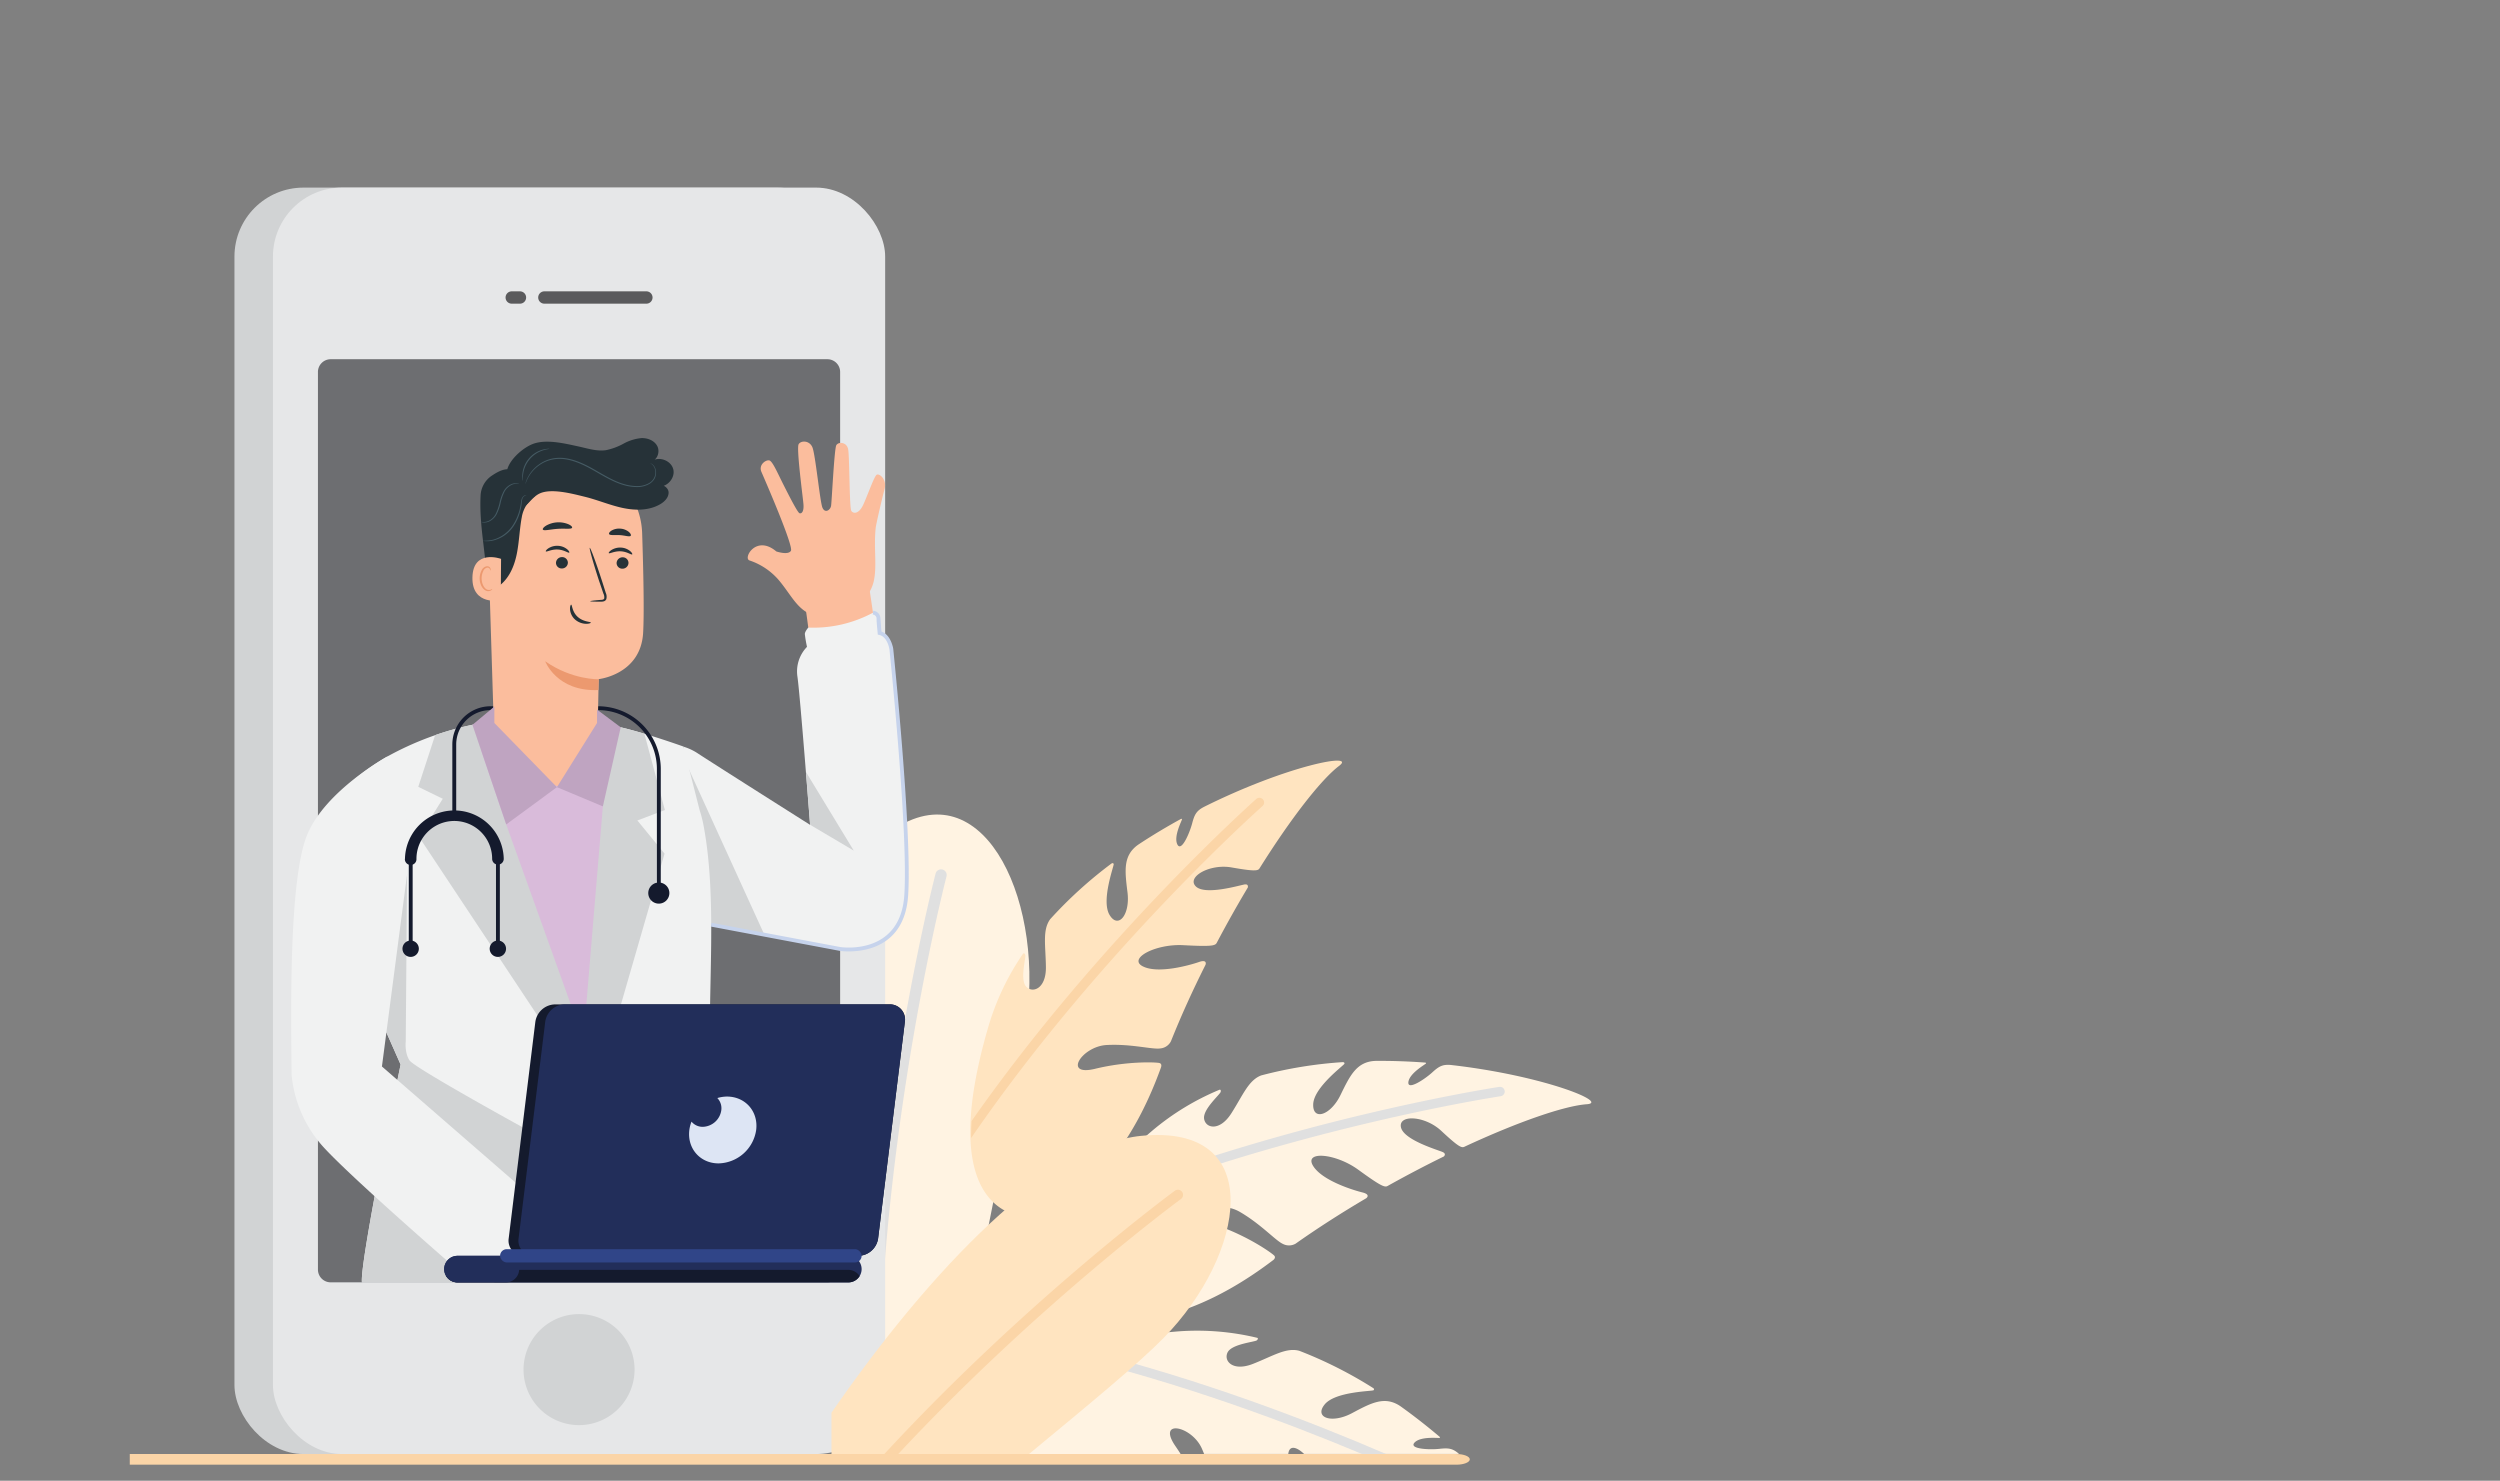 <svg id="Layer_1" data-name="Layer 1" xmlns="http://www.w3.org/2000/svg" viewBox="0 0 1155.89 684.63"><rect x="0" y="0" width="1155.89" height="684.63" fill="#808080" stroke="none"/><title>artwork</title><path d="M406.28,388.69c43.59-37.62,74.35,19.54,69.11,76.49-3.26,35.44-24.78,125.43-38,207.1H406.28Z" fill="#fff3e2" fill-rule="evenodd"/><path d="M406.28,557.33c9-86.76,26.22-153.13,26.33-153.55a2.61,2.61,0,0,1,5.05,1.29c-.14.54-28.62,110.42-31.38,231.87Z" fill="#e0e0e0" fill-rule="evenodd"/><rect x="108.4" y="86.74" width="283.06" height="585.54" rx="31.91" fill="#d1d3d4"/><rect x="126.2" y="86.74" width="283.06" height="585.54" rx="31.91" fill="#e6e7e8"/><path d="M152.91,166.09H382.55a5.89,5.89,0,0,1,5.89,5.89V587a5.9,5.9,0,0,1-5.9,5.9H152.91A5.9,5.9,0,0,1,147,587V172A5.9,5.9,0,0,1,152.91,166.09Z" fill="#6d6e71"/><path d="M267.73,658.92a25.67,25.67,0,1,1,25.67-25.67A25.72,25.72,0,0,1,267.73,658.92Z" fill="#d1d3d4" fill-rule="evenodd"/><path d="M251.86,140.4a2.85,2.85,0,1,1,0-5.69h46.83a2.85,2.85,0,1,1,0,5.69Zm-15.09,0a2.85,2.85,0,1,1,0-5.69h3.47a2.85,2.85,0,1,1,0,5.69Z" fill="#5a5a5c" fill-rule="evenodd"/><path d="M382,261.88l-10,15.74s1.81,12.73,3.95,29.54l29.85-8.73c-2.11-15-3.71-25.54-3.71-25.54Z" fill="#fbbd9d" fill-rule="evenodd"/><path d="M360.2,268.37a30.61,30.61,0,0,0-13.65-9.24c-3.15-1,3.06-12.06,12.38-4.17,0,0,5.47,1.88,6.76-.3s-12.16-33.07-13.63-36.45,2.1-5.7,3.6-5.35,3.57,5.27,6.61,11.31,6.55,12.82,7.38,13.12,2.18-.45,1.81-4.42-3.29-25.73-2.2-27.5,4.91-1.79,6.32,1.34,3.52,25.23,4.68,28,3.67,1.19,4-.87,1.46-26.32,2.42-28,4.86-1.58,5.49,2,.53,26.9,1.44,28.35,3.48,1.48,5.45-2.68,5.08-13.23,6.27-14,4.86,2.08,3.63,6.69-3.9,16.14-4.08,17.9c-1,9.28.76,17.95-1,25.09a17.83,17.83,0,0,1-3.8,7.19,25.53,25.53,0,0,1-18.27,8.79C369.91,285.43,367.07,276.55,360.2,268.37Z" fill="#fbbd9d" fill-rule="evenodd"/><path d="M403.61,283.29a58.3,58.3,0,0,1-29.9,6.88s-1.59,1.8-1.59,3a58.52,58.52,0,0,0,1,5.91,16.33,16.33,0,0,0-4.4,13.93c1.25,8.82,5.82,68.36,5.82,68.36S329.2,352.68,322.12,348a25.12,25.12,0,0,0-6.17-2.79l.72,19.89,12.17,62.46,59.61,11.25s28.66,4.41,30.55-24.89-6.89-113.78-6.89-113.78-.95-6.46-5.44-7.4l-.51-6.93A2.71,2.71,0,0,0,403.61,283.29Z" fill="#f1f2f2" fill-rule="evenodd"/><path d="M372.64,356.93c1.07,13.32,1.92,24.42,1.92,24.42l20.17,11.93-22.09-36.35Zm-56.5-6.47.53,14.6,12.17,62.46,24.56,4.63-37.26-81.69Z" fill="#d1d3d4" fill-rule="evenodd"/><path d="M162.44,361.68c-3.84,31.7,3.39,86.69,3.39,86.69l19.4,43.84s-19,91.63-17.89,100.72h61C244,585.52,264,580,288.94,580h47.84s7.05-5.16,7.61-14.25-15.58-61.67-15.95-71.32c-1.39-36.22,3.42-78.14-3.18-112.92a57.47,57.47,0,0,0-1.8-7L316,345.17s-16.91-6.07-29-8.89c-8.13,4.22-12.32-1.07-24.85-2.67-12.19-.28-26-.55-43.71,1.51a141.92,141.92,0,0,0-39.36,14.66A100.86,100.86,0,0,0,162.44,361.68Z" fill="#f1f2f2" fill-rule="evenodd"/><polygon points="217.33 349.18 193.7 386.9 260.8 488.08 279.7 489.97 307.26 394.69 290.88 374.69 217.33 349.18" fill="#d1d3d4" fill-rule="evenodd"/><path d="M297.94,339.26c-3.71-1.12-7.53-2.18-10.95-3-8.13,4.22-12.32-1.07-24.85-2.67-12.19-.28-26-.55-43.71,1.51a133.54,133.54,0,0,0-17.24,4.79l-7.8,23.91,12.92,6.3L247.57,389l24.25-.94,35.59-13.55Z" fill="#d1d3d4" fill-rule="evenodd"/><path d="M165.9,448.53l19.33,43.68s-19,91.63-17.89,100.72h61A131.77,131.77,0,0,1,264,582l8.44-19.7-26.67-38.82s-54.08-29.6-56.44-33.22-1.73-8.82-1.73-8.82l.61-77.43Z" fill="#d1d3d4" fill-rule="evenodd"/><polygon points="260.29 338.6 280.71 349.23 269.74 480.66 234.05 381.19 222.5 347.14 260.29 338.6" fill="#d9bbda" fill-rule="evenodd"/><path d="M179.07,349.78s-28.47,15.6-37,36.07-7.56,81.89-7.24,111.19a57.81,57.81,0,0,0,14.49,33.07c13.7,15.12,65.67,60,65.67,60l30-3.7L250,556.88,176.59,493.1,188.25,404S191.72,365.84,179.07,349.78Z" fill="#f1f2f2" fill-rule="evenodd"/><path d="M392.23,592.93H211.51a6.17,6.17,0,0,1-6.15-6.15h0a6.16,6.16,0,0,1,6.15-6.14H392.23a6.16,6.16,0,0,1,6.15,6.14h0A6.17,6.17,0,0,1,392.23,592.93Z" fill="#222e5a" fill-rule="evenodd"/><path d="M392.23,592.93H211.51a6.15,6.15,0,0,1-5.21-2.9,6.17,6.17,0,0,1,5.21-2.9H392.23a6.17,6.17,0,0,1,5.21,2.9A6.15,6.15,0,0,1,392.23,592.93Z" fill="#141a2d" fill-rule="evenodd"/><path d="M397,580.64H242.24a7,7,0,0,1-7.05-8l12.34-100.25a9.4,9.4,0,0,1,9-8H411.32a7,7,0,0,1,7.06,8L406,572.6A9.4,9.4,0,0,1,397,580.64Z" fill="#141a2d" fill-rule="evenodd"/><path d="M397,580.64H246.81a7,7,0,0,1-7.05-8L252.1,472.35a9.38,9.38,0,0,1,9-8H411.32a7,7,0,0,1,7.06,8L406,572.6A9.39,9.39,0,0,1,397,580.64Z" fill="#222e5a" fill-rule="evenodd"/><path d="M233.9,592.93H211.51a6.17,6.17,0,0,1-6.15-6.15h0a6.16,6.16,0,0,1,6.15-6.14H233.9a6.16,6.16,0,0,1,6.15,6.14h0A6.17,6.17,0,0,1,233.9,592.93Z" fill="#222e5a" fill-rule="evenodd"/><rect x="231.22" y="577.56" width="167.16" height="6.14" rx="3.07" fill="#304588"/><path d="M336.1,507c8.54,0,14.59,6.91,13.52,15.45a18,18,0,0,1-17.38,15.45c-8.54,0-14.59-6.92-13.52-15.45a16.68,16.68,0,0,1,1-3.86A6.7,6.7,0,0,0,324.9,521a8.92,8.92,0,0,0,8.59-7.63,6.78,6.78,0,0,0-1.83-5.68A16.19,16.19,0,0,1,336.1,507Z" fill="#dde5f4" fill-rule="evenodd"/><path d="M304.61,417.8a4.88,4.88,0,1,1,4.88-4.88A4.89,4.89,0,0,1,304.61,417.8Z" fill="#141a2d" fill-rule="evenodd"/><path d="M230.19,442.43a3.78,3.78,0,1,1,3.78-3.78A3.78,3.78,0,0,1,230.19,442.43Z" fill="#141a2d" fill-rule="evenodd"/><path d="M189.88,442.43a3.78,3.78,0,1,1,3.77-3.78A3.79,3.79,0,0,1,189.88,442.43Z" fill="#141a2d" fill-rule="evenodd"/><path d="M189,438a.9.9,0,1,0,1.79,0V397.08a19.27,19.27,0,0,1,38.53,0V438a.9.9,0,1,0,1.79,0V397.08a21.06,21.06,0,0,0-42.11,0Z" fill="#141a2d" fill-rule="evenodd"/><path d="M187.2,397.08a2.68,2.68,0,1,0,5.35,0,17.48,17.48,0,0,1,35,0,2.68,2.68,0,0,0,5.36,0,22.84,22.84,0,0,0-45.67,0Z" fill="#141a2d" fill-rule="evenodd"/><path d="M276.05,328.32h.57a27.18,27.18,0,0,1,27.1,27.1v56.87a.9.9,0,0,0,1.79,0V355.42a29,29,0,0,0-28.89-28.88h-.57Z" fill="#141a2d" fill-rule="evenodd"/><path d="M228.57,326.54H226.8a17.7,17.7,0,0,0-17.66,17.65v34.06a.9.9,0,0,0,1.79,0V344.19a15.93,15.93,0,0,1,15.87-15.87h1.77Z" fill="#141a2d" fill-rule="evenodd"/><path d="M328.67,428.4l59.65,11.25c.09,0,29.62,4.56,31.57-25.71C421.78,384.58,413,300.25,413,300v0s-.94-6.45-5.47-8l-.47-6.3a3.61,3.61,0,0,0-3.34-3.31l-.2,1.77a1.82,1.82,0,0,1,1.76,1.65c0,2.3.39,5.23.57,7.61l.65.14c3.88.81,4.73,6.64,4.74,6.66.18,1.73,8.75,84.64,6.88,113.6-1.83,28.29-29.4,24.08-29.54,24.06L329,426.65Z" fill="#c6d3ec" fill-rule="evenodd"/><path d="M60,672.28H673.39c3.4,0,6.18,1.11,6.18,2.47h0c0,1.35-2.78,2.46-6.18,2.46H60Z" fill="#fbd5a7" fill-rule="evenodd"/><path d="M469.27,666.59a34.88,34.88,0,0,0,4.84,5.69h71.77c-.75-1.19-1.54-2.39-2.37-3.59-8.82-12.76,7.49-9.45,12.15,1,.38.85.73,1.7,1.06,2.54h38.92c.46-4.11,3.73-3.39,7.31,0H674.6l-.07-.06c-2.9-2.53-4.81-2.76-9-2.29-4.5.5-14.38.12-11.48-2.93s11.42-1.9,11.63-2.15a.32.32,0,0,0,0-.44c-5.73-4.86-11.84-9.66-18.26-14.24-7.26-4.85-13.5-1.43-22.39,3.3-9.24,4.9-17.5,2.11-12.62-4s22.09-6.14,22.64-6.63,0-.93-.13-1a196.56,196.56,0,0,0-34.18-17.24c-6.06-1.65-12.12,2.39-21.44,6.05s-13.67-1.34-11.72-5.3,12.71-4.82,13.55-5.61.3-1.08.21-1.13a118.59,118.59,0,0,0-36.41-3C447.18,623.39,469.27,666.59,469.27,666.59Z" fill="#fff3e2" fill-rule="evenodd"/><path d="M500.52,624.07c55.06,13.69,105.79,33.31,140.34,48.21h-11.1c-35.32-14.83-84.29-33.09-136.67-45.6C495.38,625.77,497.85,624.9,500.52,624.07Z" fill="#e0e0e0" fill-rule="evenodd"/><path d="M477.73,562.71s36.6-6.94,59-69c0-.09.07-.19.1-.29.16-.52.35-1.59-.71-1.91-1.4-.42-14.74-1-29.81,2.66s-6.13-10.38,5.34-11,21.11,2.17,24.89,1.57a6.1,6.1,0,0,0,4.85-3.3h0c4.79-12,10.22-23.89,16-35.38h0s1-2.67-3-1.28-18.74,5.63-25.93,2.05,5.73-10.5,18.62-9.82,14.76.29,15.47-1.06h0c4.71-8.94,9.56-17.54,14.38-25.6h0s.5-1.68-1.41-1.43-18.26,5.24-22.63.91,6.37-10.55,16.51-8.77,12.17,1.68,12.92.48h0C597.06,378,611,360.26,619.13,354.12c8.51-6.4-24.06-.22-62.57,19-3.4,1.8-4.3,3.51-5.37,7.61-1.15,4.38-5,13.47-6.85,9.67s2.32-11.34,2.16-11.63a.32.32,0,0,0-.41-.17c-6.59,3.61-13.26,7.59-19.84,11.94-7.13,5.05-6.17,12.1-4.94,22.1C522.57,423,517,429.71,513,423s2.18-22.83,1.92-23.52-.88-.3-1-.24a197.92,197.92,0,0,0-28.34,25.73c-3.71,5.07-2.11,12.18-2,22.18s-6.16,12.28-9.15,9,.05-13.58-.38-14.65-.9-.67-1-.61a118.54,118.54,0,0,0-15.82,32.94C429.48,567.84,477.73,562.71,477.73,562.71Z" fill="#ffe4c0" fill-rule="evenodd"/><path d="M449.24,518.29c59.06-84.44,131.24-148.56,131.59-148.87a2.18,2.18,0,1,1,2.91,3.25c-.35.31-75.39,67-134.73,153.5C449,523.7,449.06,521.08,449.24,518.29Z" fill="#fbd5a7" fill-rule="evenodd"/><path d="M501.48,608.53s34.47,14.11,87-25.78l.25-.18c.42-.35,1.16-1.15.45-2-1-1.12-11.82-8.87-26.46-14s.51-12.05,10.45-6.29,16.53,13.3,20,14.86a6.09,6.09,0,0,0,5.87-.13h0c10.53-7.43,21.57-14.47,32.65-21h0s2.31-1.69-1.79-2.69-18.78-5.48-22.86-12.4,10.51-5.69,20.95,1.9,12.23,8.27,13.56,7.53h0c8.82-4.93,17.57-9.51,26-13.64h0s1.33-1.14-.4-2S649,527.21,647.74,521.2s11.08-5.38,18.62,1.64,9.29,8,10.58,7.43h0c25.2-11.72,46.52-19,56.71-19.72,10.62-.74-20.07-13.29-62.82-18.15-3.84-.34-5.52.6-8.65,3.46-3.34,3.05-11.56,8.56-11,4.38s8.12-8.25,8.15-8.58a.33.33,0,0,0-.26-.36c-7.49-.56-15.25-.85-23.14-.79-8.72.35-11.76,6.79-16.17,15.84-4.59,9.4-12.91,12-12.59,4.16s14.26-18,14.43-18.68-.58-.74-.71-.75a198,198,0,0,0-37.78,6.15c-5.87,2.24-8.4,9.07-13.78,17.51s-11.85,7-12.6,2.6,7.44-11.37,7.66-12.51-.39-1-.5-1a118.61,118.61,0,0,0-31.19,19C458.22,586.57,501.48,608.53,501.48,608.53Z" fill="#fff3e2" fill-rule="evenodd"/><path d="M501.76,555.76c95.51-38.67,191-53.16,191.44-53.23a2.18,2.18,0,1,1,.67,4.31c-.47.07-99.7,15.12-196.59,55.4Q499.26,559.12,501.76,555.76Z" fill="#e0e0e0" fill-rule="evenodd"/><path d="M527.61,525.17c58.75-5.85,48.11,55,10.4,93.44-11.61,11.86-34.82,31-62.25,53.67H384.44V653.17C430.6,586.32,486.05,529.3,527.61,525.17Z" fill="#ffe4c0" fill-rule="evenodd"/><path d="M408.88,672.28c66.18-71.66,133.86-121.39,134.22-121.66a2.38,2.38,0,1,1,2.83,3.82c-.36.26-65.78,48.34-130.64,117.84Z" fill="#fbd5a7" fill-rule="evenodd"/><path d="M225.62,249.06l3.5,112.16,46.34,3.44C276,359.27,276.8,314,276.8,314s19.4-2.08,20.55-21.32c.55-9.34.13-28.72-.45-46.19a35.66,35.66,0,0,0-36-34.48h0A35.66,35.66,0,0,0,225.62,249.06Z" fill="#fbbd9d"/><path d="M276.83,314.06s-12.22.41-24.76-8.32c0,0,5.28,14.13,24.56,13.31Z" fill="#ec996f"/><path d="M290.59,260.29a2.77,2.77,0,0,1-2.79,2.65,2.63,2.63,0,0,1-2.71-2.62,2.76,2.76,0,0,1,2.78-2.65A2.64,2.64,0,0,1,290.59,260.29Z" fill="#263238"/><path d="M292.3,256.33c-.36.34-2.37-1.3-5.32-1.43s-5.2,1.24-5.5.86c-.15-.16.22-.79,1.2-1.44a7.59,7.59,0,0,1,4.43-1.14,7.2,7.2,0,0,1,4.21,1.59C292.2,255.51,292.48,256.17,292.3,256.33Z" fill="#263238"/><path d="M262.56,260.19a2.75,2.75,0,0,1-2.78,2.65,2.63,2.63,0,0,1-2.72-2.61,2.76,2.76,0,0,1,2.78-2.65A2.63,2.63,0,0,1,262.56,260.19Z" fill="#263238"/><path d="M263.2,255.5c-.36.34-2.37-1.29-5.33-1.43s-5.19,1.25-5.5.87c-.15-.17.23-.8,1.21-1.44a7.58,7.58,0,0,1,4.42-1.14,7.26,7.26,0,0,1,4.22,1.59C263.09,254.69,263.37,255.35,263.2,255.5Z" fill="#263238"/><path d="M272.9,278c0-.17,1.84-.4,4.84-.64.76,0,1.48-.16,1.63-.67a3.8,3.8,0,0,0-.39-2.26c-.63-1.86-1.28-3.82-2-5.86-2.71-8.34-4.64-15.18-4.3-15.28s2.81,6.56,5.52,14.9q1,3.08,1.87,5.88a4.37,4.37,0,0,1,.25,3,1.88,1.88,0,0,1-1.29,1,4.72,4.72,0,0,1-1.29.12C274.76,278.19,272.9,278.12,272.9,278Z" fill="#263238"/><path d="M264.09,279.58c.49,0,.34,3.21,3,5.62s6.08,2.21,6.08,2.66c0,.21-.79.59-2.24.56a8,8,0,0,1-5.08-2,7,7,0,0,1-2.29-4.7C263.48,280.33,263.88,279.55,264.09,279.58Z" fill="#263238"/><path d="M264.51,244c-.33.79-3.26.27-6.75.52s-6.35,1.07-6.77.32c-.19-.35.33-1.08,1.5-1.81a11.81,11.81,0,0,1,10.3-.65C264,242.91,264.66,243.57,264.51,244Z" fill="#263238"/><path d="M291.62,247.71c-.55.65-2.56-.14-5-.29s-4.54.24-5-.49c-.19-.35.17-1,1.1-1.6a7,7,0,0,1,4.13-.91,6.9,6.9,0,0,1,3.93,1.54C291.61,246.69,291.86,247.4,291.62,247.71Z" fill="#263238"/><path d="M247.49,229.27l-.11.08a15.14,15.14,0,0,0-6.09,9.52c0,.14,0,.27-.07.39-1,5.45-1.14,11-2.21,16.49s-3.23,10.93-7.46,14.52c-1.74,1.47-4.74,2.4-6,.52a4.72,4.72,0,0,1-.56-2.55c-.4-13.31-3.47-25.24-2.79-39.1a11.71,11.71,0,0,1,5.3-9.28c3-2,6.65-3.94,9.8-2.26s7,7.92,9.43,10.6Z" fill="#263238"/><path d="M231.67,258.4c-.32-.15-13-4.53-13.24,8.64s13.07,10.67,13.1,10.29S231.67,258.4,231.67,258.4Z" fill="#fbbd9d"/><path d="M227.58,272.28c-.06,0-.23.15-.62.33a2.34,2.34,0,0,1-1.72,0c-1.39-.53-2.52-2.76-2.55-5.13a7.52,7.52,0,0,1,.69-3.28,2.67,2.67,0,0,1,1.76-1.74,1.18,1.18,0,0,1,1.34.65c.17.38.08.64.15.66s.29-.22.19-.76a1.51,1.51,0,0,0-.5-.84,1.74,1.74,0,0,0-1.27-.35,3.22,3.22,0,0,0-2.43,2,7.72,7.72,0,0,0-.85,3.66c0,2.65,1.36,5.16,3.26,5.74a2.45,2.45,0,0,0,2.11-.32C227.55,272.59,227.62,272.3,227.58,272.28Z" fill="#ec996f"/><path d="M235.29,221.64c-3.8-4.88,4.22-13.37,10.46-16.12s15.1-.52,21.76.91c4.21.91,8.46,2.34,12.71,1.7a29.08,29.08,0,0,0,8.07-3,21.4,21.4,0,0,1,8.2-2.57c2.88-.12,6,1.08,7.37,3.62s.22,6.34-2.58,7.05c3.41-2.39,8.94-.35,10,3.68s-2.82,8.49-7,8.05c1.71-1.62,4.82.4,4.85,2.75s-1.9,4.28-3.94,5.45c-5.2,3-11.65,2.92-17.51,1.64s-11.43-3.68-17.26-5.11-15.61-4.07-21-1.48c-4,1.92-6.32,7.22-8.78,6.37a8,8,0,0,1-4.79-5.43,23.2,23.2,0,0,1-.55-7.49Z" fill="#263238"/><path d="M300.58,214.16s.25.12.66.41a4,4,0,0,1,1.35,1.71,5.56,5.56,0,0,1,.28,3.41,5.69,5.69,0,0,1-2.64,3.59,10.66,10.66,0,0,1-5.34,1.46,21.54,21.54,0,0,1-6.39-.93c-4.42-1.28-8.81-3.9-13.42-6.56s-9.34-4.87-14-5.44a17.54,17.54,0,0,0-6.6.41,16.12,16.12,0,0,0-5.21,2.46,16.58,16.58,0,0,0-5.38,6.27,11.64,11.64,0,0,0-1,2.87c.07,0,.32-1,1.21-2.77a16.89,16.89,0,0,1,5.41-6.05,15.71,15.71,0,0,1,5.11-2.34,17.22,17.22,0,0,1,6.42-.35c4.55.58,9.21,2.78,13.81,5.42s9,5.28,13.55,6.56a21.42,21.42,0,0,0,6.54.9,11,11,0,0,0,5.54-1.59,6.9,6.9,0,0,0,1.85-1.75,5.52,5.52,0,0,0,.88-2.1,5.72,5.72,0,0,0-.39-3.56,3.8,3.8,0,0,0-1.48-1.71A2.46,2.46,0,0,0,300.58,214.16Z" fill="#455b64"/><path d="M254,207.51a2.1,2.1,0,0,0-.85,0,10.7,10.7,0,0,0-2.29.41,12.88,12.88,0,0,0-9.33,11.19,11,11,0,0,0,0,2.33,2.32,2.32,0,0,0,.18.83c.1,0-.08-1.21.19-3.11A13.32,13.32,0,0,1,251,208.26C252.8,207.65,254,207.61,254,207.51Z" fill="#455b64"/><path d="M222.45,241.27a2.3,2.3,0,0,0,1.07.3,5.21,5.21,0,0,0,3-.64,7.62,7.62,0,0,0,3.15-3.23,22.49,22.49,0,0,0,1.81-5.19,21.7,21.7,0,0,1,1.75-5.07,7.37,7.37,0,0,1,3-3.07,5.24,5.24,0,0,1,2.79-.69c.69,0,1.07.18,1.08.13a2.2,2.2,0,0,0-1.06-.34,5.13,5.13,0,0,0-3,.56,7.47,7.47,0,0,0-3.21,3.16,21,21,0,0,0-1.84,5.18,23.55,23.55,0,0,1-1.73,5.09,7.43,7.43,0,0,1-2.88,3.13,5.48,5.48,0,0,1-2.78.77C222.84,241.35,222.46,241.22,222.45,241.27Z" fill="#455b64"/><path d="M223.14,250s.11.05.32.09a6.65,6.65,0,0,0,.95.12,11.62,11.62,0,0,0,3.51-.27,15.84,15.84,0,0,0,9.42-6.48,23.58,23.58,0,0,0,3.88-10.86,9.79,9.79,0,0,1,.3-1.93,2.36,2.36,0,0,1,.76-1.18,2.07,2.07,0,0,1,1.14-.42,1.3,1.3,0,0,0-1.27.25,2.58,2.58,0,0,0-.92,1.25,10,10,0,0,0-.4,2,24.39,24.39,0,0,1-3.94,10.58,16,16,0,0,1-9.06,6.42A18.22,18.22,0,0,1,223.14,250Z" fill="#455b64"/><polygon points="228.57 334.27 257.5 363.95 234.05 381.19 218.43 335.12 228.57 326.67 228.57 334.27" fill="#bfa4c1" fill-rule="evenodd"/><polygon points="276.05 334.27 257.5 363.95 278.74 372.84 286.99 336.27 276.05 328.09 276.05 334.27" fill="#bfa4c1" fill-rule="evenodd"/></svg>